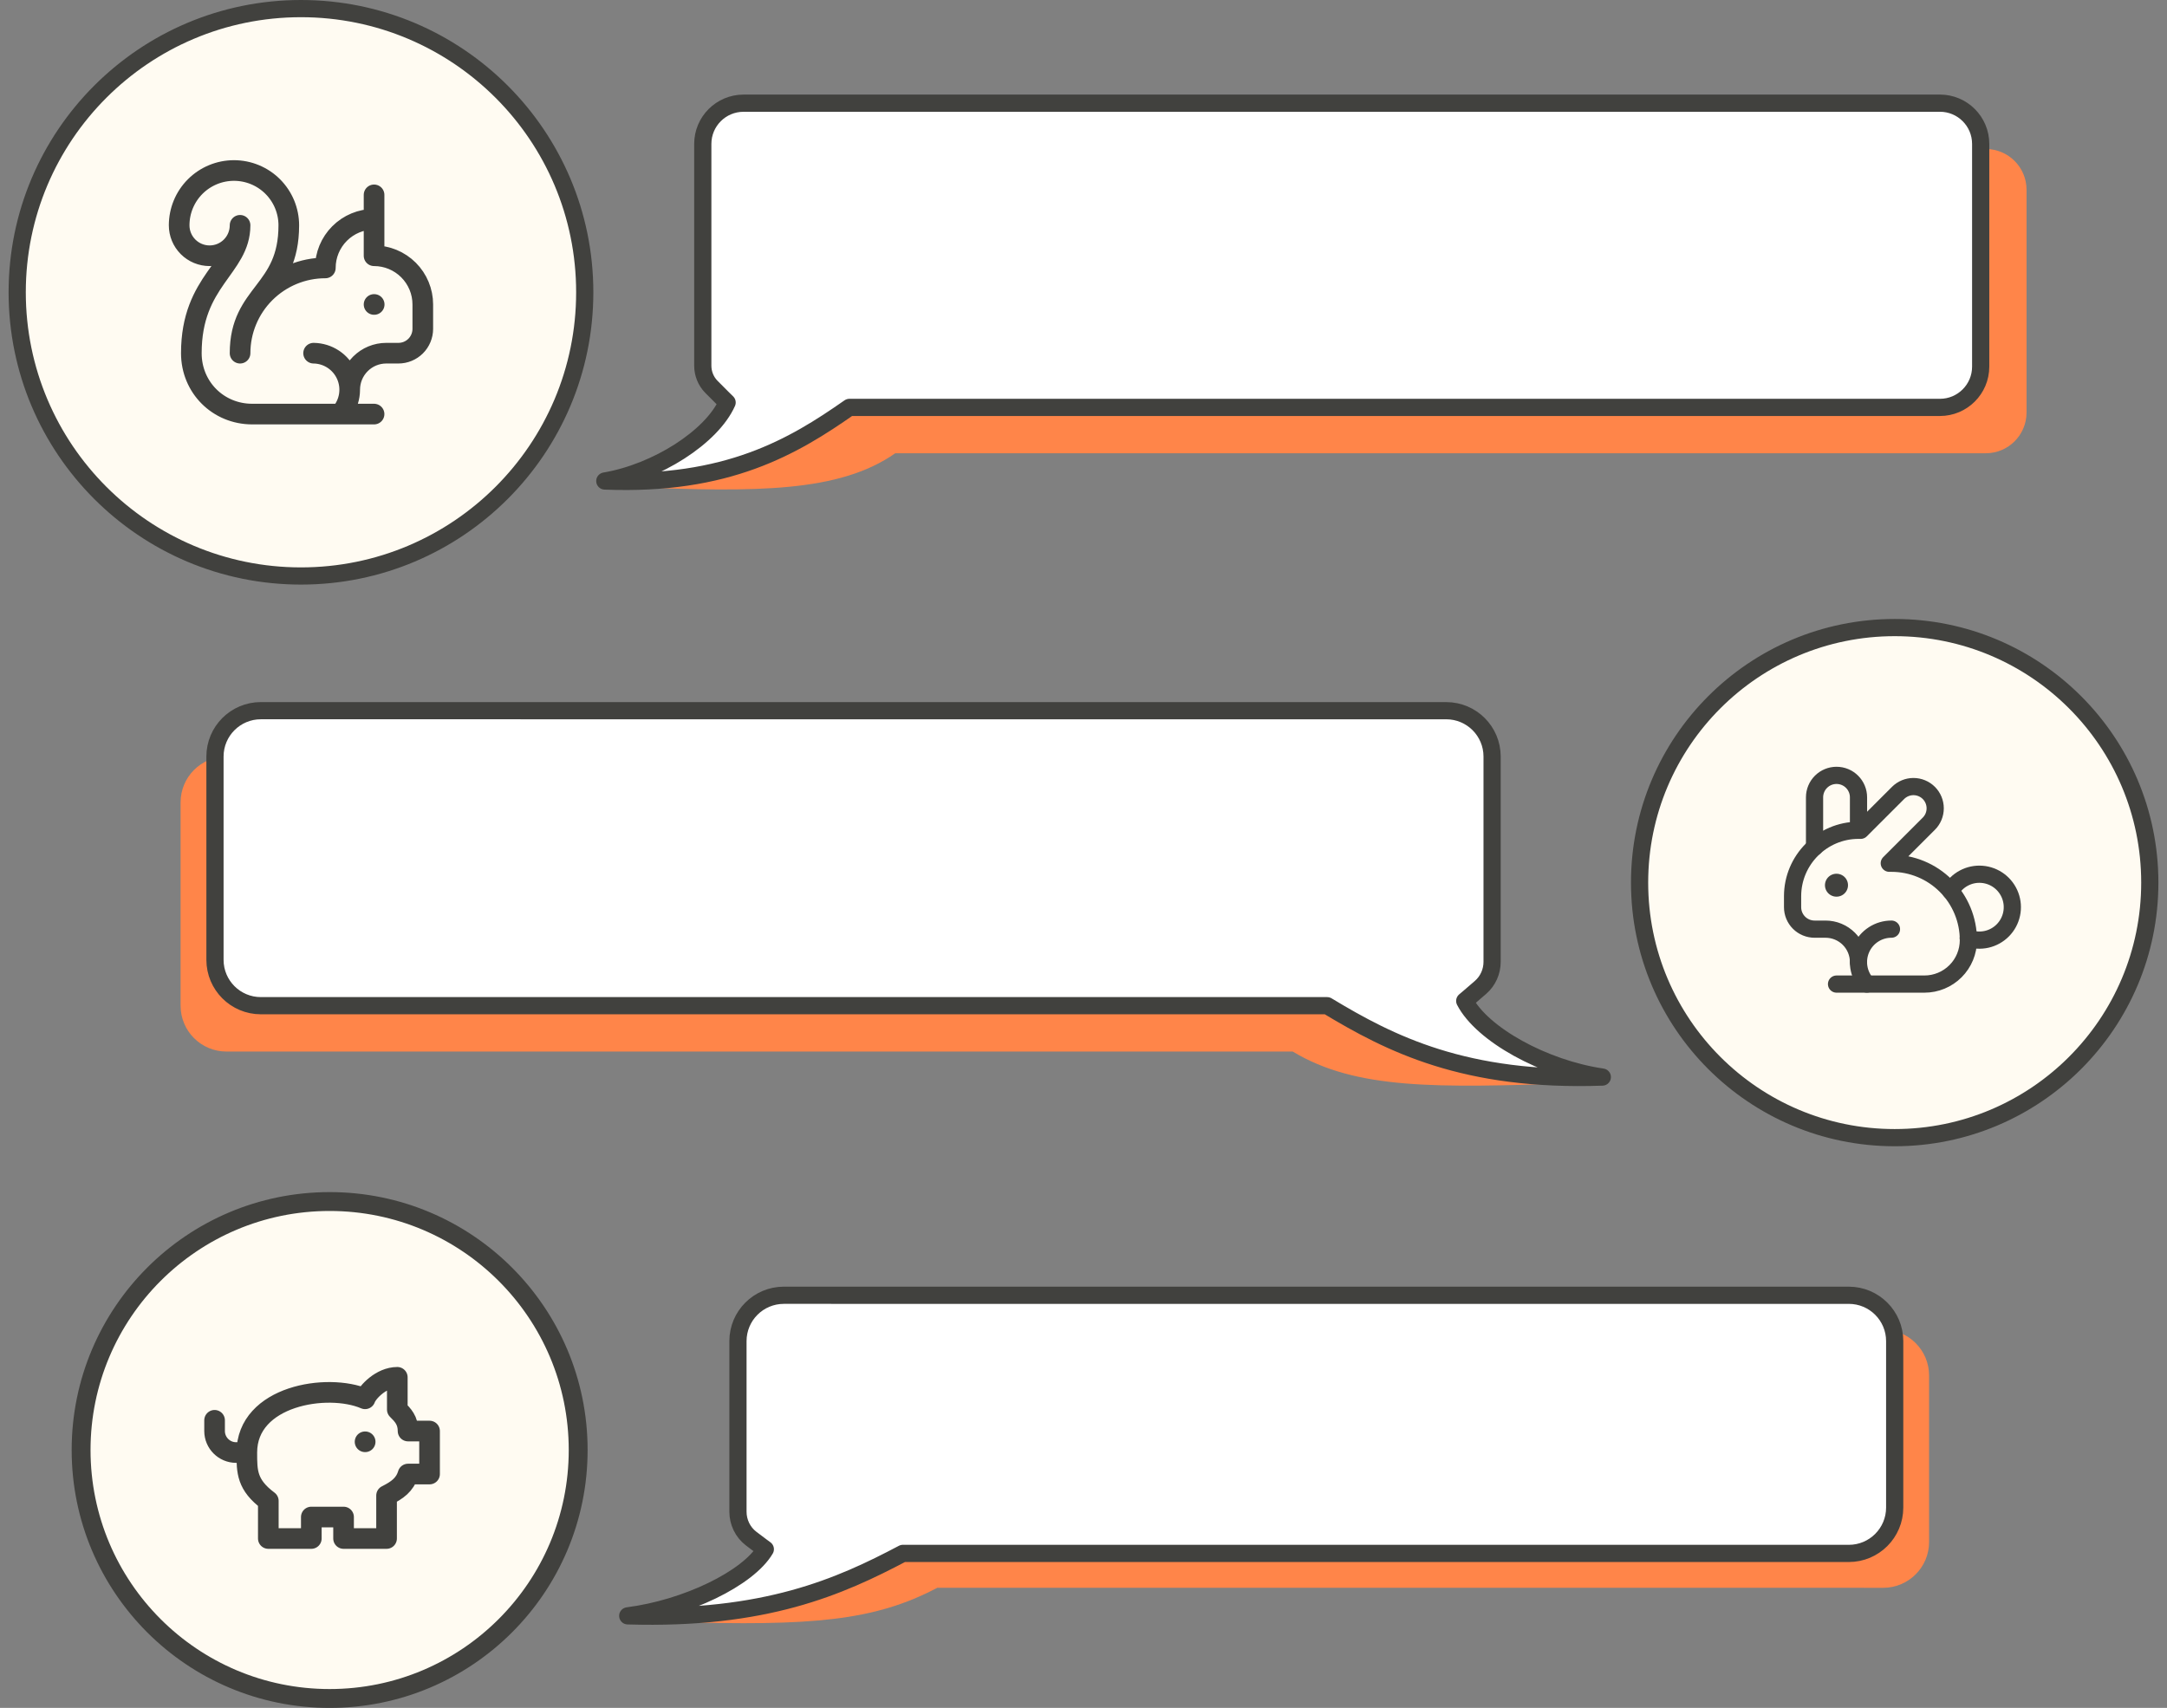 <svg width="189" height="149" viewBox="0 0 189 149" fill="none" xmlns="http://www.w3.org/2000/svg">
<rect x="0" y="0" width="189" height="149" fill="#808080" stroke="none"/>
<path d="M19.75 66L123.137 66.002C125.346 66.002 127.137 67.793 127.137 70.002V73.751V87.909C127.137 88.761 126.776 89.574 126.135 90.135C125.294 90.871 124.75 91.323 124.75 91.323C126.25 94.229 132.139 93.756 137.25 94.5C125.25 94.915 118.25 95.059 112.75 91.738H19.75C17.541 91.738 15.75 89.947 15.75 87.738V70C15.75 67.791 17.541 66 19.75 66Z" fill="#FF8549"/>
<path d="M173.194 13L68.85 13.002C66.887 13.002 65.295 14.594 65.295 16.557V20.993V35.901C65.295 36.589 65.56 37.252 66.042 37.743C66.871 38.589 67.417 39.114 67.417 39.114C66.083 42.111 59.793 41.733 55.25 42.5C65.917 42.928 73.194 42.967 78.083 39.542H173.194C175.158 39.542 176.75 37.95 176.75 35.987V16.556C176.75 14.592 175.158 13 173.194 13Z" fill="#FF8549"/>
<circle cx="26.25" cy="25.5" r="24.75" fill="#FFFBF2" stroke="#41413E" stroke-width="1.5"/>
<path d="M29.688 36.125C30.096 35.669 30.364 35.105 30.46 34.5C30.557 33.896 30.477 33.276 30.23 32.716C29.984 32.156 29.581 31.678 29.07 31.341C28.56 31.003 27.963 30.82 27.351 30.812M30.5 34C30.5 33.155 30.836 32.344 31.434 31.746C32.031 31.148 32.842 30.812 33.688 30.812H34.75C35.314 30.812 35.854 30.589 36.253 30.19C36.651 29.792 36.875 29.251 36.875 28.688V26.562C36.875 25.435 36.427 24.354 35.63 23.557C34.833 22.76 33.752 22.312 32.625 22.312V17M32.625 26.562H32.636M32.625 19.125C31.498 19.125 30.417 19.573 29.62 20.37C28.823 21.167 28.375 22.248 28.375 23.375C26.402 23.375 24.511 24.159 23.116 25.553C21.721 26.948 20.938 28.84 20.938 30.812C20.938 25.5 25.188 25.5 25.188 19.656C25.188 19.028 25.064 18.407 24.824 17.826C24.583 17.247 24.231 16.719 23.787 16.275C23.343 15.831 22.816 15.479 22.236 15.239C21.656 14.999 21.034 14.875 20.406 14.875C19.778 14.875 19.157 14.999 18.576 15.239C17.997 15.479 17.469 15.831 17.025 16.275C16.581 16.719 16.229 17.247 15.989 17.826C15.749 18.407 15.625 19.028 15.625 19.656C15.625 20.361 15.905 21.036 16.403 21.535C16.901 22.033 17.577 22.312 18.281 22.312C18.986 22.312 19.661 22.033 20.16 21.535C20.658 21.036 20.938 20.361 20.938 19.656C20.938 23.375 16.688 24.438 16.688 30.812C16.688 33.788 19.025 36.125 22 36.125H32.625" stroke="#41413E" stroke-width="1.8" stroke-linecap="round" stroke-linejoin="round"/>
<circle cx="165.25" cy="77" r="22.25" fill="#FFFBF2" stroke="#41413E" stroke-width="1.5"/>
<path d="M164.969 81.059C164.413 81.058 163.87 81.218 163.404 81.52C162.937 81.821 162.568 82.251 162.341 82.758C162.114 83.265 162.039 83.827 162.124 84.375C162.209 84.924 162.452 85.436 162.822 85.85" stroke="#41413E" stroke-width="1.5" stroke-linecap="round" stroke-linejoin="round"/>
<path d="M160.178 77.226H160.168" stroke="#41413E" stroke-width="2" stroke-linecap="round" stroke-linejoin="round"/>
<path d="M160.178 85.852H167.844C168.861 85.852 169.836 85.448 170.555 84.729C171.274 84.01 171.678 83.035 171.678 82.019C171.678 80.239 170.971 78.533 169.713 77.275C168.455 76.017 166.749 75.31 164.969 75.31H164.778L168.228 71.86C168.404 71.684 168.544 71.475 168.639 71.245C168.734 71.014 168.783 70.768 168.783 70.519C168.783 70.015 168.584 69.533 168.228 69.177C167.872 68.821 167.389 68.621 166.886 68.621C166.637 68.621 166.39 68.67 166.16 68.766C165.93 68.861 165.721 69.001 165.544 69.177L162.286 72.435H162.094C158.932 72.435 156.344 75.023 156.344 78.185V79.144C156.344 79.652 156.546 80.139 156.906 80.499C157.265 80.858 157.753 81.06 158.261 81.06H159.219C159.982 81.06 160.713 81.363 161.252 81.902C161.792 82.441 162.094 83.173 162.094 83.935" stroke="#41413E" stroke-width="1.5" stroke-linecap="round" stroke-linejoin="round"/>
<path d="M158.26 73.91V69.559C158.26 69.051 158.462 68.563 158.822 68.204C159.181 67.844 159.669 67.643 160.177 67.643C160.685 67.643 161.173 67.844 161.532 68.204C161.892 68.563 162.094 69.051 162.094 69.559V72.434" stroke="#41413E" stroke-width="1.5" stroke-linecap="round" stroke-linejoin="round"/>
<path d="M170.133 77.728C170.402 77.251 170.802 76.861 171.286 76.604C171.77 76.347 172.317 76.233 172.863 76.277C173.409 76.32 173.931 76.518 174.368 76.848C174.805 77.178 175.139 77.627 175.33 78.14C175.521 78.653 175.562 79.211 175.447 79.746C175.332 80.282 175.066 80.773 174.681 81.163C174.296 81.553 173.808 81.824 173.274 81.946C172.739 82.067 172.182 82.034 171.666 81.849" stroke="#41413E" stroke-width="1.5" stroke-linecap="round" stroke-linejoin="round"/>
<path d="M164.25 116.001L71.363 116C69.154 116 67.363 117.791 67.363 120V122.78V134.882C67.363 135.802 67.784 136.674 68.516 137.232C69.271 137.808 69.75 138.156 69.75 138.156C68.25 140.698 63.861 140.849 58.75 141.5C70.75 141.863 76.25 141.425 81.75 138.519L164.25 138.522C166.459 138.522 168.25 136.731 168.25 134.522V120.001C168.25 117.792 166.459 116.002 164.25 116.001Z" fill="#FF8549"/>
<circle cx="28.75" cy="126.5" r="21.677" fill="#FFFBF2" stroke="#41413E" stroke-width="1.646"/>
<path d="M21.527 126.721C21.527 121.752 28.559 120.627 31.84 122.033C32.027 121.471 33.246 120.158 34.652 120.158V122.971C35.121 123.439 35.59 123.908 35.59 124.846H37.465V128.596H35.59C35.309 129.533 34.652 130.002 33.715 130.471V134.221H29.965V132.346H27.152V134.221H23.402V130.939C21.527 129.533 21.527 128.408 21.527 126.721ZM21.527 126.721H20.59C19.559 126.721 18.715 125.877 18.715 124.846V123.908M31.84 125.783H31.849" stroke="#41413E" stroke-width="1.8" stroke-linecap="round" stroke-linejoin="round"/>
<path d="M161.25 113.001L68.363 113C66.154 113 64.363 114.791 64.363 117V119.78V131.882C64.363 132.802 64.784 133.674 65.516 134.232C66.271 134.808 66.75 135.156 66.75 135.156C65.25 137.698 59.861 140.316 54.75 140.968C66.75 141.331 73.25 138.425 78.75 135.519L161.25 135.522C163.459 135.522 165.25 133.731 165.25 131.522V117.001C165.25 114.792 163.459 113.002 161.25 113.001Z" fill="white" stroke="#41413E" stroke-width="1.5" stroke-linejoin="round"/>
<path d="M169.194 9L64.85 9.002C62.887 9.002 61.295 10.594 61.295 12.557V16.993V31.901C61.295 32.589 61.56 33.252 62.042 33.743C62.871 34.589 63.417 35.114 63.417 35.114C62.083 38.111 57.293 41.196 52.75 41.964C63.417 42.392 69.194 38.967 74.083 35.542H169.194C171.158 35.542 172.75 33.95 172.75 31.987V12.556C172.75 10.592 171.158 9 169.194 9Z" fill="white" stroke="#41413E" stroke-width="1.5" stroke-linejoin="round"/>
<path d="M22.75 62L126.137 62.002C128.346 62.002 130.137 63.793 130.137 66.002V69.751V83.909C130.137 84.761 129.776 85.574 129.135 86.135C128.294 86.871 127.75 87.323 127.75 87.323C129.25 90.229 134.639 93.221 139.75 93.965C127.75 94.38 121.25 91.059 115.75 87.738H22.75C20.541 87.738 18.75 85.947 18.75 83.738V66C18.75 63.791 20.541 62 22.75 62Z" fill="white" stroke="#41413E" stroke-width="1.5" stroke-linejoin="round"/>
</svg>
